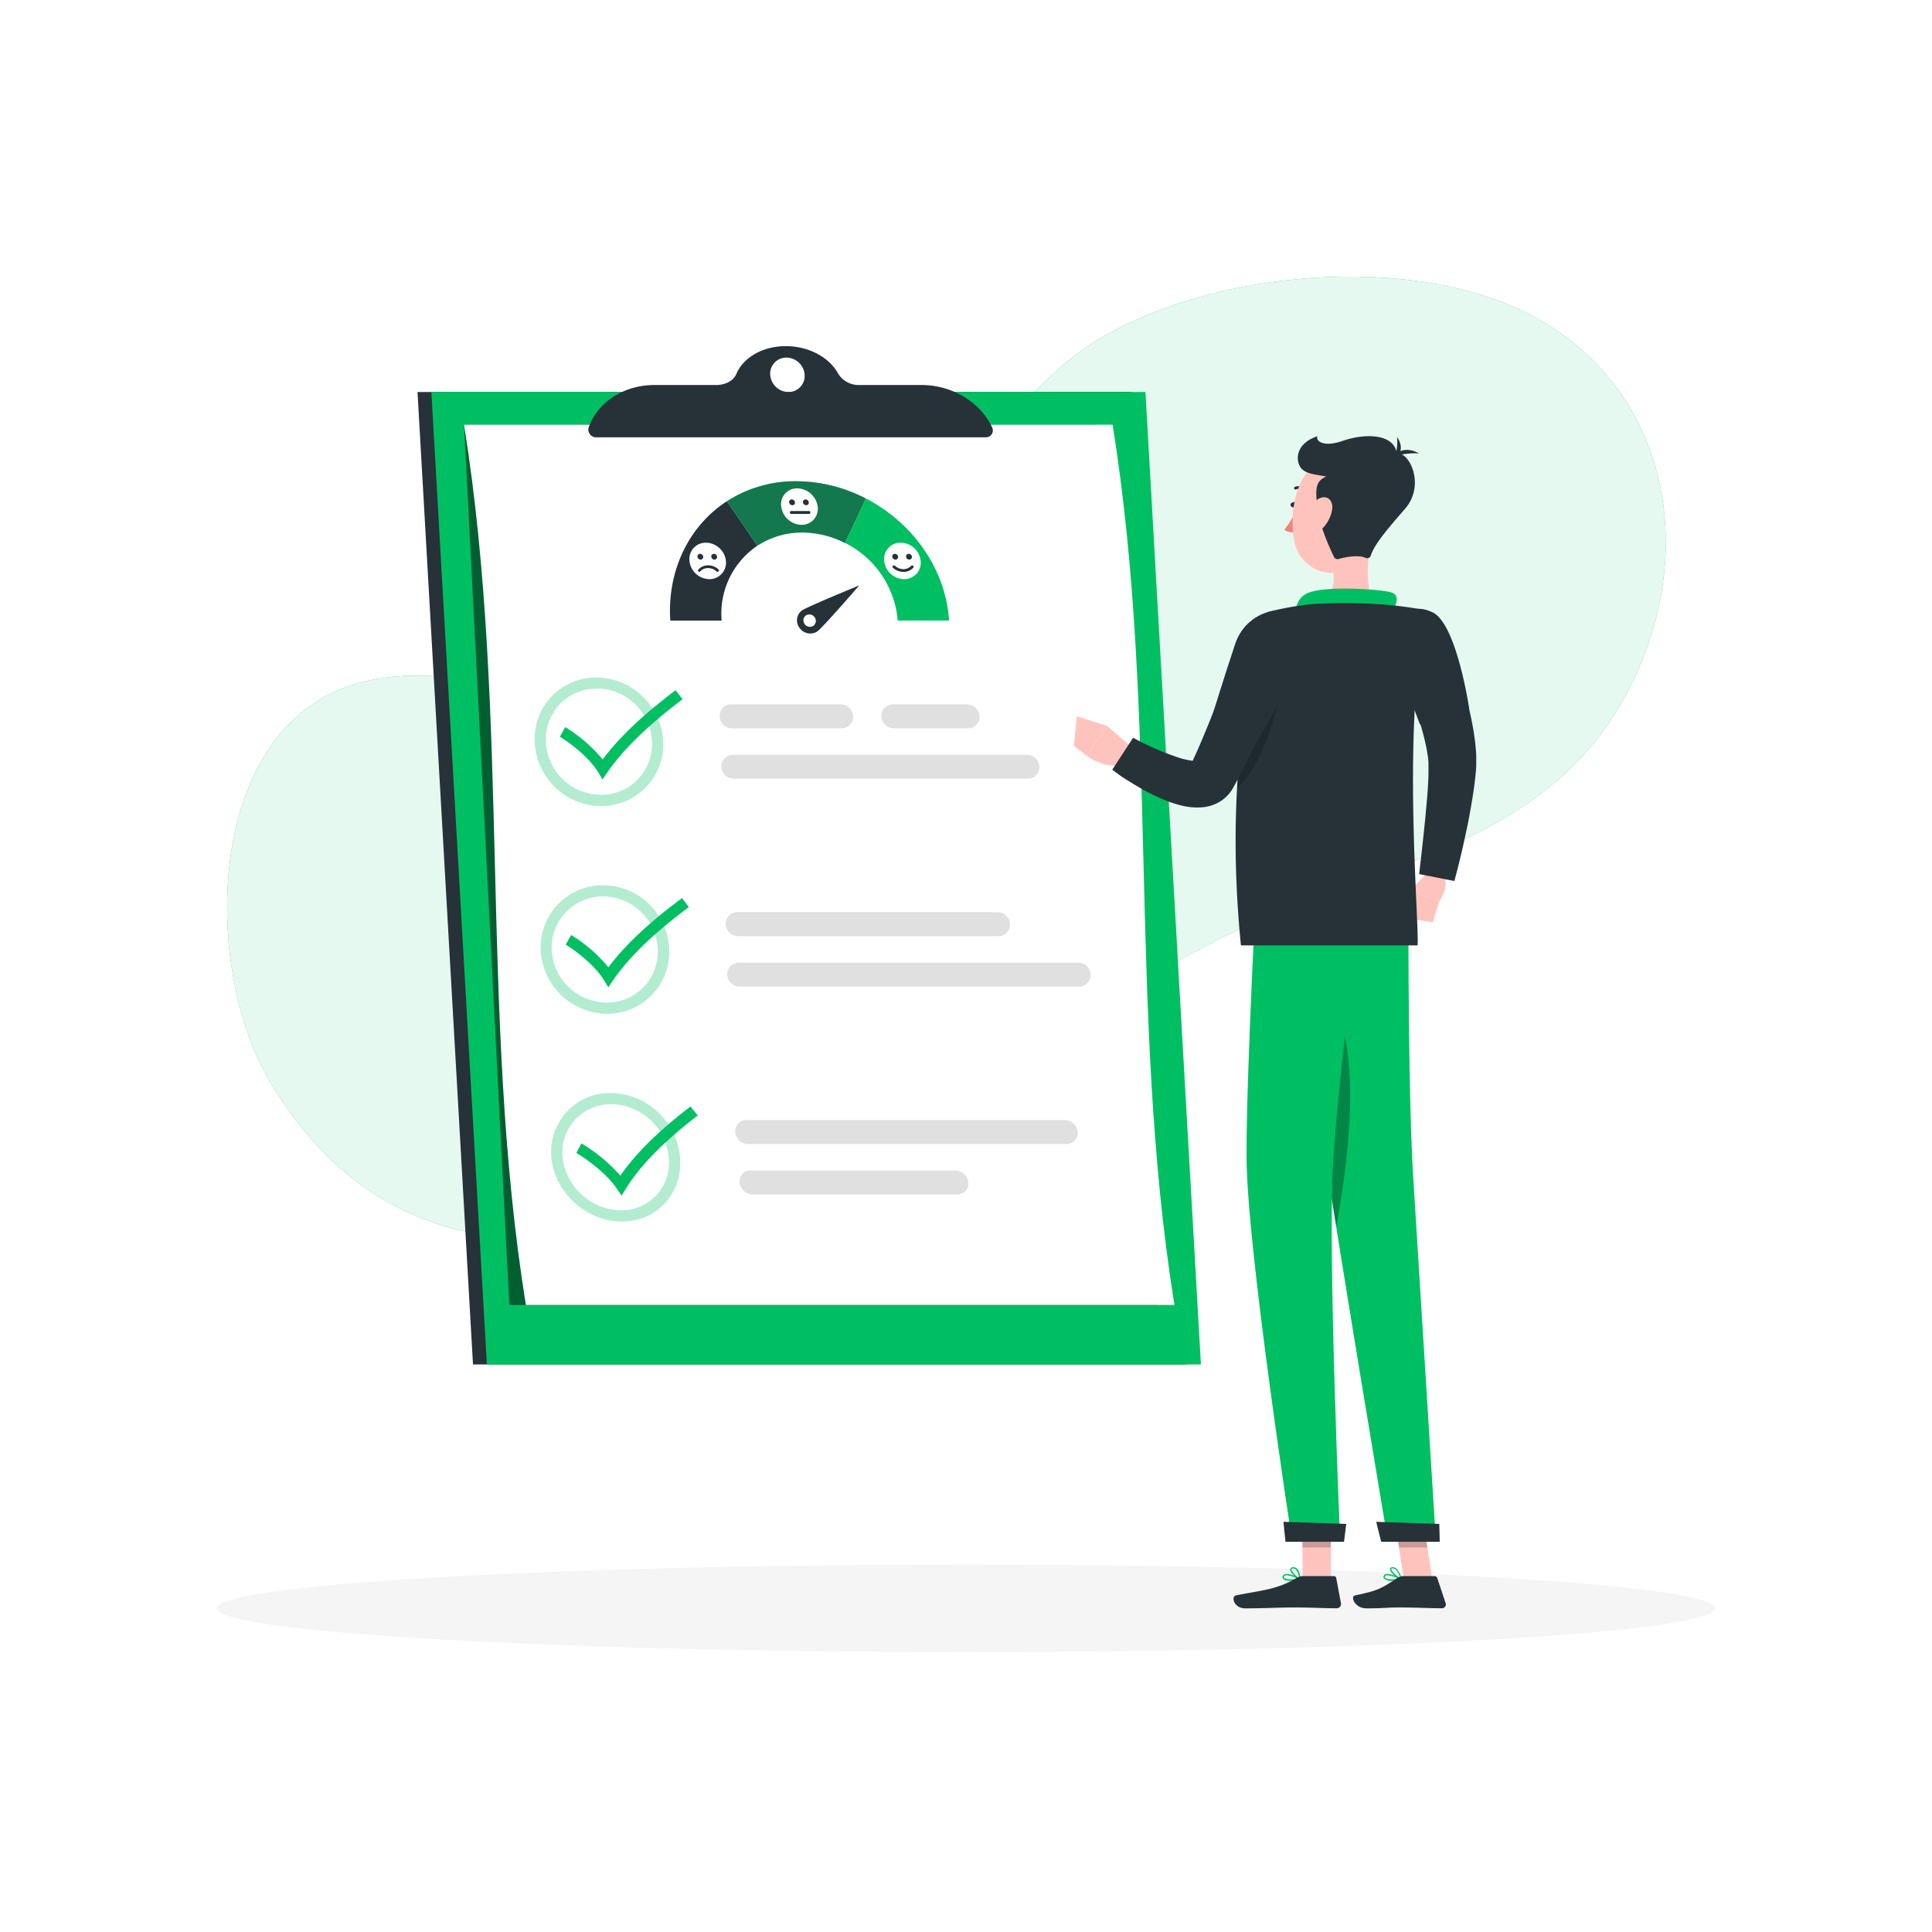 <svg class="animated" id="freepik_stories-customer-survey" xmlns="http://www.w3.org/2000/svg" viewBox="0 0 500 500" version="1.1" xmlns:xlink="http://www.w3.org/1999/xlink" xmlns:svgjs="http://svgjs.com/svgjs"><style>svg#freepik_stories-customer-survey:not(.animated) .animable {opacity: 0;}svg#freepik_stories-customer-survey.animated #freepik--Survey--inject-2 {animation: 3s Infinite  linear floating;animation-delay: 0s;}            @keyframes floating {                0% {                    opacity: 1;                    transform: translateY(0px);                }                50% {                    transform: translateY(-10px);                }                100% {                    opacity: 1;                    transform: translateY(0px);                }            }        </style><g id="freepik--background-simple--inject-2" class="animable animator-active" style="transform-origin: 244.934px 196.071px;"><path d="M211,174.07c31.68-23,40.25-67.17,74.78-87.13,30.36-17.55,84.59-22.19,115.34-2.56,34.28,21.88,37.74,65.87,17.56,99.12-22.2,36.58-65.63,41-100.92,58.4C255.93,272.43,128.52,377.4,70,280.16c-18.16-30.18-17.3-94.85,25.3-104C136.25,167.44,166.37,206.44,211,174.07Z" style="fill: rgb(0, 191, 99); transform-origin: 244.934px 196.071px;" id="elk5ebtl1hes" class="animable"></path><g id="elq7btrqpwll"><path d="M211,174.07c31.68-23,40.25-67.17,74.78-87.13,30.36-17.55,84.59-22.19,115.34-2.56,34.28,21.88,37.74,65.87,17.56,99.12-22.2,36.58-65.63,41-100.92,58.4C255.93,272.43,128.52,377.4,70,280.16c-18.16-30.18-17.3-94.85,25.3-104C136.25,167.44,166.37,206.44,211,174.07Z" style="fill: rgb(255, 255, 255); opacity: 0.9; transform-origin: 244.934px 196.071px;" class="animable"></path></g></g><g id="freepik--Shadow--inject-2" class="animable" style="transform-origin: 250px 416.24px;"><ellipse id="freepik--path--inject-2" cx="250" cy="416.24" rx="193.89" ry="11.32" style="fill: rgb(245, 245, 245); transform-origin: 250px 416.24px;" class="animable"></ellipse></g><g id="freepik--Survey--inject-2" class="animable" style="transform-origin: 209.425px 221.35px;"><polygon points="292.85 101.45 108.05 101.45 122.41 353.12 307.2 353.12 292.85 101.45" style="fill: rgb(38, 50, 56); transform-origin: 207.625px 227.285px;" id="ela9fjb1tuhv7" class="animable"></polygon><polygon points="296.44 101.45 111.64 101.45 126 353.12 310.8 353.12 296.44 101.45" style="fill: rgb(0, 191, 99); transform-origin: 211.22px 227.285px;" id="elkce88mebuvr" class="animable"></polygon><g id="ele4jg3emp40e"><path d="M283.71,109.91H120.09l11.73,227.81H299.69Z" style="opacity: 0.5; transform-origin: 209.89px 223.815px;" class="animable"></path></g><path d="M120.09,109.91c12.16,75.94,3.82,151.88,16,227.81H303.94c-12.16-75.93-3.82-151.87-16-227.81Z" style="fill: rgb(255, 255, 255); transform-origin: 212.015px 223.815px;" id="elp1gqjvmzf0s" class="animable"></path><g id="eloj9bs17xsrp"><g style="opacity: 0.3; transform-origin: 155.012px 191.97px;" class="animable"><path d="M154.41,178.17A14.47,14.47,0,0,1,168.75,192a13.14,13.14,0,0,1-13.26,13.69,14.34,14.34,0,0,1-14.21-13.77,13.23,13.23,0,0,1,3.63-9.69,13.05,13.05,0,0,1,9.5-4m-.1-2.89a15.85,15.85,0,0,0-15.93,16.63,17.31,17.31,0,0,0,17.15,16.63,16,16,0,0,0,16.12-16.63,17.47,17.47,0,0,0-17.34-16.63Z" style="fill: rgb(0, 191, 99); transform-origin: 155.012px 191.97px;" id="el6t0hz7oeygn" class="animable"></path></g></g><path d="M247.22,302.92h-53a2.79,2.79,0,0,0-2.82,3.1h0a3.51,3.51,0,0,0,3.41,3.11h53a2.77,2.77,0,0,0,2.8-3.11h0A3.49,3.49,0,0,0,247.22,302.92Z" style="fill: rgb(224, 224, 224); transform-origin: 221.007px 306.025px;" id="eleofktfqbons" class="animable"></path><path d="M275.57,289.87H193.15a2.83,2.83,0,0,0-2.87,3.1h0a3.4,3.4,0,0,0,3.34,3.11H276A2.83,2.83,0,0,0,278.9,293h0A3.39,3.39,0,0,0,275.57,289.87Z" style="fill: rgb(224, 224, 224); transform-origin: 234.589px 292.975px;" id="ell2oncnw0lue" class="animable"></path><g id="elfr412ocsl7c"><g style="opacity: 0.3; transform-origin: 156.557px 245.735px;" class="animable"><path d="M156.1,232a14.26,14.26,0,0,1,14.15,13.77,13.26,13.26,0,0,1-3.69,9.69,13.1,13.1,0,0,1-9.54,4,14.35,14.35,0,0,1-14.24-13.77A13.24,13.24,0,0,1,156.1,232m0-2.9h0a16.09,16.09,0,0,0-16.18,16.63,17.33,17.33,0,0,0,17.22,16.64,16,16,0,0,0,16.05-16.64,17.21,17.21,0,0,0-17.09-16.63Z" style="fill: rgb(0, 191, 99); transform-origin: 156.557px 245.735px;" id="elj9gpqpabvp" class="animable"></path></g></g><path d="M217.8,188.49H189.45a3.25,3.25,0,0,1-3.22-3.11h0a3,3,0,0,1,3-3.1h28.34a3.27,3.27,0,0,1,3.24,3.1h0A3,3,0,0,1,217.8,188.49Z" style="fill: rgb(224, 224, 224); transform-origin: 203.52px 185.385px;" id="elr4bxldpwev" class="animable"></path><path d="M250.52,188.49h-19.2a3.26,3.26,0,0,1-3.23-3.11h0a3,3,0,0,1,3-3.1h19.21a3.26,3.26,0,0,1,3.23,3.1h0A3,3,0,0,1,250.52,188.49Z" style="fill: rgb(224, 224, 224); transform-origin: 240.81px 185.385px;" id="el2fqn48y5umf" class="animable"></path><path d="M266,201.54H189.9a3.23,3.23,0,0,1-3.21-3.11h0a3,3,0,0,1,3-3.1h76.09a3.22,3.22,0,0,1,3.2,3.1h0A3,3,0,0,1,266,201.54Z" style="fill: rgb(224, 224, 224); transform-origin: 227.835px 198.435px;" id="el2gky8emxle2" class="animable"></path><g id="ela35cham0k0d"><g style="opacity: 0.3; transform-origin: 159.336px 299.499px;" class="animable"><path d="M158.27,285.76a15.16,15.16,0,0,1,14.8,13.78,12.65,12.65,0,0,1-3.11,9.68,12.21,12.21,0,0,1-9.26,4,15.44,15.44,0,0,1-15.1-13.77,12.48,12.48,0,0,1,3.26-9.69,12.66,12.66,0,0,1,9.41-4m-.14-2.89A15.2,15.2,0,0,0,142.7,299.5c.77,9.18,9.1,16.63,18.28,16.63s15.76-7.45,15-16.63a18.24,18.24,0,0,0-17.84-16.63Z" style="fill: rgb(0, 191, 99); transform-origin: 159.336px 299.499px;" id="el5yg0k2iwl7u" class="animable"></path></g></g><path d="M279,249.13H191.19a3,3,0,0,0-3,3.1h0a3.24,3.24,0,0,0,3.21,3.1h87.85a3,3,0,0,0,3-3.1h0A3.22,3.22,0,0,0,279,249.13Z" style="fill: rgb(224, 224, 224); transform-origin: 235.22px 252.23px;" id="el7hm2dbplw6c" class="animable"></path><path d="M258.19,236.07H190.81a3,3,0,0,0-3,3.11h0a3.21,3.21,0,0,0,3.19,3.1h67.39a3,3,0,0,0,3-3.1h0A3.2,3.2,0,0,0,258.19,236.07Z" style="fill: rgb(224, 224, 224); transform-origin: 224.6px 239.175px;" id="elyk7avbmo2f" class="animable"></path><path d="M155.93,201.72l-1.18-1.94c-2.59-4.23-8-8-9.86-9.11l1.4-2.48a38.24,38.24,0,0,1,9.68,8.36c4.25-5.71,10.46-11.58,18.87-17.92l1.81,2.34c-9,6.77-15.38,13-19.47,18.93C156.77,200.51,156.35,201.12,155.93,201.72Z" style="fill: rgb(0, 191, 99); transform-origin: 160.77px 190.175px;" id="elmj8y3mcypd8" class="animable"></path><path d="M157.43,255.52c-.39-.65-.79-1.3-1.19-1.94-2.6-4.23-8-8-9.84-9.12l1.42-2.48a38.34,38.34,0,0,1,9.63,8.36c4.26-5.7,10.52-11.58,19.06-17.92l1.77,2.34c-9.12,6.77-15.54,13-19.61,18.93Z" style="fill: rgb(0, 191, 99); transform-origin: 162.34px 243.97px;" id="elck98vx10w3" class="animable"></path><path d="M160.86,309.44l-1.32-1.94c-2.88-4.23-8.46-8-10.38-9.11l1.3-2.48a42.05,42.05,0,0,1,10.09,8.35c3.92-5.7,9.88-11.58,18.16-17.91l1.87,2.34c-8.84,6.77-14.91,13-18.6,18.93Z" style="fill: rgb(0, 191, 99); transform-origin: 164.87px 297.895px;" id="el9o4675zedqr" class="animable"></path><path d="M224.1,129q-2.64,5.76-5.41,11.51a24.75,24.75,0,0,1,13.64,20.08h13.29C244.74,147,236,135.17,224.1,129Z" style="fill: rgb(0, 191, 99); transform-origin: 232.155px 144.795px;" id="elfrof9zjhqrh" class="animable"></path><path d="M173.47,160.61h13.29A21.17,21.17,0,0,1,196,141.24q-3.88-5.76-7.88-11.52C178.42,136,172.62,147.51,173.47,160.61Z" style="fill: rgb(38, 50, 56); transform-origin: 184.694px 145.165px;" id="ellq1qvn3oul" class="animable"></path><path d="M206.12,124.54a32.74,32.74,0,0,0-18,5.18q4,5.76,7.88,11.52a21,21,0,0,1,11.66-3.42,24.25,24.25,0,0,1,11,2.71q2.76-5.76,5.41-11.51A39.2,39.2,0,0,0,206.12,124.54Z" style="fill: rgb(0, 191, 99); transform-origin: 206.095px 132.889px;" id="el2sp16mxu6du" class="animable"></path><g id="elplgc5xqj5u"><path d="M206.12,124.54a32.74,32.74,0,0,0-18,5.18q4,5.76,7.88,11.52a21,21,0,0,1,11.66-3.42,24.25,24.25,0,0,1,11,2.71q2.76-5.76,5.41-11.51A39.2,39.2,0,0,0,206.12,124.54Z" style="fill: rgb(38, 50, 56); opacity: 0.5; transform-origin: 206.095px 132.889px;" class="animable"></path></g><path d="M222.36,151.51S208.94,157,207.52,158a3.19,3.19,0,0,0-.57,4.53,3.35,3.35,0,0,0,4.58.87C213,162.34,222.38,151.51,222.36,151.51Zm-14.1,10a1.57,1.57,0,0,1,.28-2.23,1.67,1.67,0,0,1,2.26.43,1.57,1.57,0,0,1-.28,2.23A1.67,1.67,0,0,1,208.26,161.55Z" style="fill: rgb(38, 50, 56); transform-origin: 214.308px 157.731px;" id="el9l8kf52h7ew" class="animable"></path><path d="M238.27,145.16a4.26,4.26,0,0,1-4.32,4.72,5.25,5.25,0,0,1-5.12-4.72,4.23,4.23,0,0,1,4.28-4.71A5.28,5.28,0,0,1,238.27,145.16Z" style="fill: rgb(255, 255, 255); transform-origin: 233.549px 145.165px;" id="el5anygwlmkm7" class="animable"></path><path d="M232.42,144.08a.68.68,0,0,1-.68.75.83.83,0,0,1-.82-.75.67.67,0,0,1,.68-.75A.83.83,0,0,1,232.42,144.08Z" style="fill: rgb(38, 50, 56); transform-origin: 231.669px 144.08px;" id="el2a42bcx350x" class="animable"></path><path d="M236,144.08a.68.68,0,0,1-.69.75.85.85,0,0,1-.82-.75.67.67,0,0,1,.69-.75A.83.83,0,0,1,236,144.08Z" style="fill: rgb(38, 50, 56); transform-origin: 235.244px 144.08px;" id="el4okk7z4nmar" class="animable"></path><path d="M233.77,148h0a4,4,0,0,1-2.67-1.05.37.37,0,0,1,0-.52.36.36,0,0,1,.52,0,3.25,3.25,0,0,0,2.17.86h0a2.66,2.66,0,0,0,2-.84.37.37,0,1,1,.54.51A3.38,3.38,0,0,1,233.77,148Z" style="fill: rgb(38, 50, 56); transform-origin: 233.712px 147.161px;" id="elafdslrkasxm" class="animable"></path><path d="M211.62,131.1a4.15,4.15,0,0,1-4.2,4.72,5.41,5.41,0,0,1-5.24-4.72,4.1,4.1,0,0,1,4.16-4.71A5.46,5.46,0,0,1,211.62,131.1Z" style="fill: rgb(255, 255, 255); transform-origin: 206.897px 131.105px;" id="el8datol5h9jv" class="animable"></path><path d="M205.74,130a.66.66,0,0,1-.66.75.87.87,0,0,1-.84-.75.65.65,0,0,1,.66-.75A.86.86,0,0,1,205.74,130Z" style="fill: rgb(38, 50, 56); transform-origin: 204.989px 130px;" id="elrjg9km8mjw" class="animable"></path><path d="M209.31,130a.66.66,0,0,1-.67.75.88.88,0,0,1-.84-.75.66.66,0,0,1,.67-.75A.87.87,0,0,1,209.31,130Z" style="fill: rgb(38, 50, 56); transform-origin: 208.555px 130px;" id="elqnc3jjhei6" class="animable"></path><path d="M209.41,133h-4.68a.38.38,0,0,1,0-.75h4.68a.38.38,0,0,1,0,.75Z" style="fill: rgb(38, 50, 56); transform-origin: 207.07px 132.625px;" id="el402wa7qj265" class="animable"></path><path d="M187.87,145.16a4.26,4.26,0,0,1-4.32,4.72,5.25,5.25,0,0,1-5.12-4.72,4.23,4.23,0,0,1,4.28-4.71A5.29,5.29,0,0,1,187.87,145.16Z" style="fill: rgb(255, 255, 255); transform-origin: 183.149px 145.165px;" id="elgmlwyz5nocv" class="animable"></path><path d="M182,144.08a.68.68,0,0,1-.68.75.83.83,0,0,1-.82-.75.67.67,0,0,1,.68-.75A.83.83,0,0,1,182,144.08Z" style="fill: rgb(38, 50, 56); transform-origin: 181.249px 144.08px;" id="elkt3zzpp6nj" class="animable"></path><path d="M185.58,144.08a.67.67,0,0,1-.68.75.85.85,0,0,1-.82-.75.67.67,0,0,1,.68-.75A.82.82,0,0,1,185.58,144.08Z" style="fill: rgb(38, 50, 56); transform-origin: 184.83px 144.08px;" id="el0x57tr32jaso" class="animable"></path><path d="M181,148a.35.35,0,0,1-.25-.1.37.37,0,0,1,0-.52,3.43,3.43,0,0,1,2.53-1.08,4,4,0,0,1,2.67,1.06.36.36,0,0,1,0,.52.39.39,0,0,1-.53,0,3.2,3.2,0,0,0-2.18-.86,2.68,2.68,0,0,0-2,.83A.39.39,0,0,1,181,148Z" style="fill: rgb(38, 50, 56); transform-origin: 183.352px 147.15px;" id="elfsa4uol1yyo" class="animable"></path><path d="M256.74,110.56c-3.12-6.57-10.4-10.92-18.25-10.92h-16a6.24,6.24,0,0,1-5.55-2.9c-2.23-4.18-7.55-7.16-13.59-7.16s-11,3-12.76,7.16c-.73,1.76-2.82,2.9-5.22,2.9h-16c-7.85,0-14.64,4.35-17,10.92a1.62,1.62,0,0,0-.1.72,2,2,0,0,0,2,1.9H255.15A1.79,1.79,0,0,0,256.74,110.56ZM204,101.45A4.78,4.78,0,0,1,199.33,97a4.16,4.16,0,0,1,4.2-4.45A4.77,4.77,0,0,1,208.24,97,4.16,4.16,0,0,1,204,101.45Z" style="fill: rgb(38, 50, 56); transform-origin: 204.604px 101.38px;" id="elt2xy38o2wm" class="animable"></path></g><g id="freepik--Character--inject-2" class="animable" style="transform-origin: 329.97px 264.56px;"><path d="M360.42,409.11a3.2,3.2,0,0,1-2.22-.55.69.69,0,0,1-.07-.76.74.74,0,0,1,.51-.41c1.18-.33,3.91,1.13,4,1.2a.17.17,0,0,1,.1.18.15.15,0,0,1-.12.14A12.92,12.92,0,0,1,360.42,409.11Zm-1.32-1.42a1.11,1.11,0,0,0-.33,0,.45.45,0,0,0-.32.24c-.1.22,0,.33,0,.39.4.47,2.26.48,3.6.29A8.65,8.65,0,0,0,359.1,407.69Z" style="fill: rgb(0, 191, 99); transform-origin: 360.395px 408.238px;" id="el9umhk4kgu4i" class="animable"></path><path d="M362.62,408.91h-.07c-.93-.4-2.87-2-2.83-2.82,0-.2.12-.44.6-.49a1.42,1.42,0,0,1,1,.3,5.65,5.65,0,0,1,1.46,2.83.18.18,0,0,1,0,.16A.17.17,0,0,1,362.62,408.91Zm-2.13-3h-.1c-.31,0-.32.15-.32.19,0,.5,1.31,1.75,2.28,2.29a4.66,4.66,0,0,0-1.23-2.26A1,1,0,0,0,360.49,405.93Z" style="fill: rgb(0, 191, 99); transform-origin: 361.259px 407.258px;" id="el2ymre2bekzq" class="animable"></path><polygon points="370.68 408.74 363.33 408.74 360.7 391.72 368.05 391.72 370.68 408.74" style="fill: rgb(255, 195, 189); transform-origin: 365.69px 400.23px;" id="elk8t7hvvqvlr" class="animable"></polygon><path d="M363.28,407.89h8a.74.74,0,0,1,.68.5l2.18,6.53a1,1,0,0,1-.91,1.3c-2.9,0-7.1-.21-10.74-.21-4.25,0-3.87.23-8.86.23-3,0-4.19-3.05-3-3.33,5.61-1.25,6.26-1.39,10.88-4.45A3.09,3.09,0,0,1,363.28,407.89Z" style="fill: rgb(38, 50, 56); transform-origin: 362.18px 412.065px;" id="elvqgj9eyf1y9" class="animable"></path><g id="elvcy65lqfbmg"><polygon points="360.7 391.73 362.06 400.5 369.41 400.5 368.05 391.73 360.7 391.73" style="opacity: 0.2; transform-origin: 365.055px 396.115px;" class="animable"></polygon></g><path d="M369.84,225.45l-5,5.05,7.66,2.71s3-4.12.89-6.94Z" style="fill: rgb(255, 195, 189); transform-origin: 369.491px 229.33px;" id="elyg8bu7xeic" class="animable"></path><polygon points="363.16 237.56 370.81 238.68 372.52 233.21 364.86 230.5 363.16 237.56" style="fill: rgb(255, 195, 189); transform-origin: 367.84px 234.59px;" id="el3cz9hi46281" class="animable"></polygon><path d="M373.18,163.27c.65,1.4,1.17,2.59,1.69,3.89s1,2.55,1.5,3.83c.95,2.57,1.8,5.19,2.59,7.84a82.8,82.8,0,0,1,2,8.15l.38,2.1.31,2.14c.11.71.18,1.45.24,2.18s.16,1.39.16,2.31l0,1.3,0,1.15-.06,1.13-.11,1.07c-.13,1.44-.32,2.79-.5,4.16-.4,2.7-.86,5.34-1.37,8-1.06,5.23-2.22,10.34-3.62,15.49l-9.11-1.8c.58-5.08,1.18-10.24,1.66-15.32.23-2.54.48-5.07.62-7.55.06-1.22.13-2.46.13-3.63v-.88l0-.81,0-.81-.07-.66a15,15,0,0,0-.22-1.57c-.09-.56-.17-1.12-.3-1.69l-.37-1.71-.43-1.72c-.62-2.3-1.32-4.61-2.12-6.92s-1.69-4.61-2.63-6.89c-.46-1.15-.94-2.29-1.44-3.41s-1-2.29-1.49-3.26Z" style="fill: rgb(38, 50, 56); transform-origin: 371.335px 195.64px;" id="elxjt0ht9xz9" class="animable"></path><path d="M338.65,221.87s1.22,56.24,4.52,78.64c3.44,23.3,16,98.29,16,98.29h12.44s-4.46-71.37-5.88-94.3c-1.55-25-1.21-82.63-1.21-82.63Z" style="fill: rgb(0, 191, 99); transform-origin: 355.13px 310.335px;" id="elhtq1xjlk6ds" class="animable"></path><path d="M356.18,393.84c-.06,0,1.28,5.17,1.28,5.17H372.6l-.11-4.61Z" style="fill: rgb(38, 50, 56); transform-origin: 364.389px 396.425px;" id="el6oycrces0ra" class="animable"></path><g id="elyj8ztlt310p"><ellipse cx="335.11" cy="130.65" rx="1.13" ry="0.74" style="fill: rgb(38, 50, 56); transform-origin: 335.11px 130.65px; transform: rotate(-86.48deg);" class="animable"></ellipse></g><path d="M335.54,131.78a23.2,23.2,0,0,1-3.16,5.32,3.52,3.52,0,0,0,2.95.56Z" style="fill: rgb(237, 132, 126); transform-origin: 333.96px 134.776px;" id="elic6go788so" class="animable"></path><path d="M338.18,127.2a.43.43,0,0,1-.22-.06,2.82,2.82,0,0,0-2.57-.48.36.36,0,0,1-.47-.21.37.37,0,0,1,.23-.47,3.55,3.55,0,0,1,3.26.56.37.37,0,0,1,.07.51A.38.38,0,0,1,338.18,127.2Z" style="fill: rgb(38, 50, 56); transform-origin: 336.726px 126.503px;" id="el75i393lkns" class="animable"></path><path d="M355.3,137.52c-1.24,5.38-2.64,15.23,1,18.81,0,0-1.66,5.45-11.65,5.45-11,0-5.05-5.45-5.05-5.45,6-1.43,6.05-5.87,5.15-10.05Z" style="fill: rgb(255, 195, 189); transform-origin: 347.147px 149.65px;" id="eloqh0njas4d" class="animable"></path><path d="M360.17,158.85c1.08-2.19,2.27-4.71,0-5.49-2.48-.87-16.19-1.75-21-.13a5,5,0,0,0-3.61,6.08Z" style="fill: rgb(0, 191, 99); transform-origin: 348.434px 155.818px;" id="elwkmydg2dn1e" class="animable"></path><path d="M370.69,158.44c6.33,2.92,9.55,25.06,9.55,25.06l-12.75,4a129.49,129.49,0,0,1-5.53-18C360,160.26,364.21,155.46,370.69,158.44Z" style="fill: rgb(38, 50, 56); transform-origin: 370.858px 172.529px;" id="elcfww52jg4ih" class="animable"></path><path d="M292.33,192.89l-5.88-5.06-5.29,7.7s4.75,3.81,10,2.25Z" style="fill: rgb(255, 195, 189); transform-origin: 286.745px 192.993px;" id="el3vpzkankruk" class="animable"></path><polygon points="278.7 185.38 277.89 192.99 281.16 195.53 286.45 187.83 278.7 185.38" style="fill: rgb(255, 195, 189); transform-origin: 282.17px 190.455px;" id="elnan28t5wv9" class="animable"></polygon><path d="M356.65,129.33c-.74,7.64-.79,12.14-4.79,16.06A10,10,0,0,1,335,140.16c-1.4-6.86,0-18.2,7.63-21.24A10.09,10.09,0,0,1,356.65,129.33Z" style="fill: rgb(255, 195, 189); transform-origin: 345.617px 133.19px;" id="elzf7pgyp036h" class="animable"></path><path d="M341,131.78c-.67-5.28-.56-7.28,2.26-8.45-2.93-.58-5.47-.66-6.68-2.37s-1.5-6.08,4.38-8.08c-.54,1,1.17,3.08,6.58,1.2s13.29-2.08,14,3.42c2.86-1,7.65,7.83,2,14.28-4.71,5.4-7.85,9.13-8.78,12a1,1,0,0,1-1.37.6c-1.95-.91-5.44-.13-7,.29a1,1,0,0,1-1.14-.51C344.24,142.08,341.51,136.14,341,131.78Z" style="fill: rgb(38, 50, 56); transform-origin: 351.02px 128.791px;" id="elvdw0ain60rp" class="animable"></path><path d="M360.48,118.17s2.32-3.27,6.77-.84A20.16,20.16,0,0,0,360.48,118.17Z" style="fill: rgb(38, 50, 56); transform-origin: 363.865px 117.301px;" id="elkljpvttm2b" class="animable"></path><path d="M360.86,118.87s3.23-2,.71-5.77A14.53,14.53,0,0,1,360.86,118.87Z" style="fill: rgb(38, 50, 56); transform-origin: 361.696px 115.985px;" id="el71eqwyiiczn" class="animable"></path><path d="M344.74,132a9.15,9.15,0,0,1-2.68,4.95c-1.85,1.75-3.45.51-3.5-1.74-.05-2,.85-5.38,3-6.28S345.12,129.74,344.74,132Z" style="fill: rgb(255, 195, 189); transform-origin: 341.68px 133.231px;" id="els4ux07tgere" class="animable"></path><g id="els1vg7ir2l8a"><path d="M339.68,253.12c.72,16.78,1.85,36.26,3.49,47.39.63,4.24,1.55,10.18,2.65,17.07C350.24,293.46,352.88,262.38,339.68,253.12Z" style="opacity: 0.3; transform-origin: 344.552px 285.35px;" class="animable"></path></g><path d="M334.17,409.11c-.94,0-1.85-.13-2.14-.55a.68.68,0,0,1,0-.76,1,1,0,0,1,.57-.41c1.23-.33,3.75,1.13,3.86,1.2a.15.15,0,0,1,.07.18.18.18,0,0,1-.14.14A13.43,13.43,0,0,1,334.17,409.11Zm-1.11-1.42a1.18,1.18,0,0,0-.34,0,.53.53,0,0,0-.35.24c-.13.22-.09.33-.05.39.33.47,2.18.48,3.56.29A7.61,7.61,0,0,0,333.06,407.69Z" style="fill: rgb(0, 191, 99); transform-origin: 334.226px 408.226px;" id="elhc6evb1z8q7" class="animable"></path><path d="M336.4,408.91h-.07c-.87-.4-2.58-2-2.41-2.82,0-.2.18-.44.66-.49a1.29,1.29,0,0,1,1,.3c.91.77,1,2.75,1,2.83a.21.21,0,0,1-.08.16A.19.19,0,0,1,336.4,408.91Zm-1.69-3h-.1c-.32,0-.34.15-.35.19-.1.5,1.05,1.75,1.94,2.29a4,4,0,0,0-.89-2.26A.92.92,0,0,0,334.71,405.93Z" style="fill: rgb(0, 191, 99); transform-origin: 335.244px 407.25px;" id="el55uq6prwkt4" class="animable"></path><polygon points="344.48 408.74 337.14 408.74 337 391.72 344.35 391.72 344.48 408.74" style="fill: rgb(255, 195, 189); transform-origin: 340.74px 400.23px;" id="el6xznpd7woh7" class="animable"></polygon><path d="M337.21,407.89h8a.6.6,0,0,1,.6.5l1.23,6.53a1.11,1.11,0,0,1-1.11,1.3c-2.89,0-7.07-.21-10.7-.21-4.26,0-7.94.23-12.93.23-3,0-3.74-3.05-2.47-3.33,5.79-1.25,10.49-1.39,15.56-4.45A3.57,3.57,0,0,1,337.21,407.89Z" style="fill: rgb(38, 50, 56); transform-origin: 333.146px 412.065px;" id="eloqoc9smdhtb" class="animable"></path><g id="elxzm6vqrzdv"><polygon points="337.01 391.73 337.07 400.5 344.42 400.5 344.36 391.73 337.01 391.73" style="opacity: 0.2; transform-origin: 340.715px 396.115px;" class="animable"></polygon></g><path d="M325.54,221.87s-3,54.93-2.94,77.33c0,23.3,11.8,99.6,11.8,99.6h12.44S343.6,323.86,345,301c1.49-25,8.71-79.11,8.71-79.11Z" style="fill: rgb(0, 191, 99); transform-origin: 338.155px 310.335px;" id="elbeodidc1hp7" class="animable"></path><path d="M332.18,393.84c-.06,0,.51,5.17.51,5.17h15.14l.58-4.61Z" style="fill: rgb(38, 50, 56); transform-origin: 340.293px 396.425px;" id="elngcxmn3l3b" class="animable"></path><path d="M328.22,158.37s-12.52,31.63-7.07,86.3h45.72c.48-6-4.3-58.26,2.52-86.68a101.36,101.36,0,0,0-13.1-1.66,145.28,145.28,0,0,0-16.7,0A74.84,74.84,0,0,0,328.22,158.37Z" style="fill: rgb(38, 50, 56); transform-origin: 344.583px 200.38px;" id="elpjlb1mw7tnj" class="animable"></path><g id="eld4wkx3vx1bi"><path d="M321.75,187c-.68,5-1.24,10.71-1.6,17,8.88-8.16,11.92-28.49,11.92-28.49Z" style="opacity: 0.2; transform-origin: 326.11px 189.755px;" class="animable"></path></g><path d="M332.93,173.43c-1.8,4.68-3.62,9.19-5.62,13.72s-4.07,9-6.4,13.48L320,202.3l-.46.84c-.19.34-.17.36-.69,1.23a9.78,9.78,0,0,1-3.61,3.36,10.76,10.76,0,0,1-3.91,1.18,16.46,16.46,0,0,1-5.6-.45,31,31,0,0,1-4.24-1.38,55.15,55.15,0,0,1-7.17-3.6c-1.13-.65-2.21-1.35-3.28-2S289,200,287.85,199.2l5.4-8.28a70.26,70.26,0,0,0,12.15,5.27,18.34,18.34,0,0,0,2.73.62,3.84,3.84,0,0,0,1.6,0c.06,0-.13-.06-.46.11a2.69,2.69,0,0,0-1,.88c-.21.35.06-.17.15-.37l.36-.79.72-1.57c1.9-4.24,3.66-8.63,5.37-13s3.37-8.93,4.9-13.34Z" style="fill: rgb(38, 50, 56); transform-origin: 310.39px 188.854px;" id="eljcx0za6iv1" class="animable"></path><path d="M337.9,161.69c2.34,6.54-14.22,32.87-14.22,32.87l-9.82-9.73s2.51-8.27,5.82-18.23C322.94,156.81,335.67,155.44,337.9,161.69Z" style="fill: rgb(38, 50, 56); transform-origin: 325.993px 176.229px;" id="elos2u97p1j3k" class="animable"></path></g><defs>     <filter id="active" height="200%">         <feMorphology in="SourceAlpha" result="DILATED" operator="dilate" radius="2"></feMorphology>                <feFlood flood-color="#32DFEC" flood-opacity="1" result="PINK"></feFlood>        <feComposite in="PINK" in2="DILATED" operator="in" result="OUTLINE"></feComposite>        <feMerge>            <feMergeNode in="OUTLINE"></feMergeNode>            <feMergeNode in="SourceGraphic"></feMergeNode>        </feMerge>    </filter>    <filter id="hover" height="200%">        <feMorphology in="SourceAlpha" result="DILATED" operator="dilate" radius="2"></feMorphology>                <feFlood flood-color="#ff0000" flood-opacity="0.5" result="PINK"></feFlood>        <feComposite in="PINK" in2="DILATED" operator="in" result="OUTLINE"></feComposite>        <feMerge>            <feMergeNode in="OUTLINE"></feMergeNode>            <feMergeNode in="SourceGraphic"></feMergeNode>        </feMerge>            <feColorMatrix type="matrix" values="0   0   0   0   0                0   1   0   0   0                0   0   0   0   0                0   0   0   1   0 "></feColorMatrix>    </filter></defs></svg>